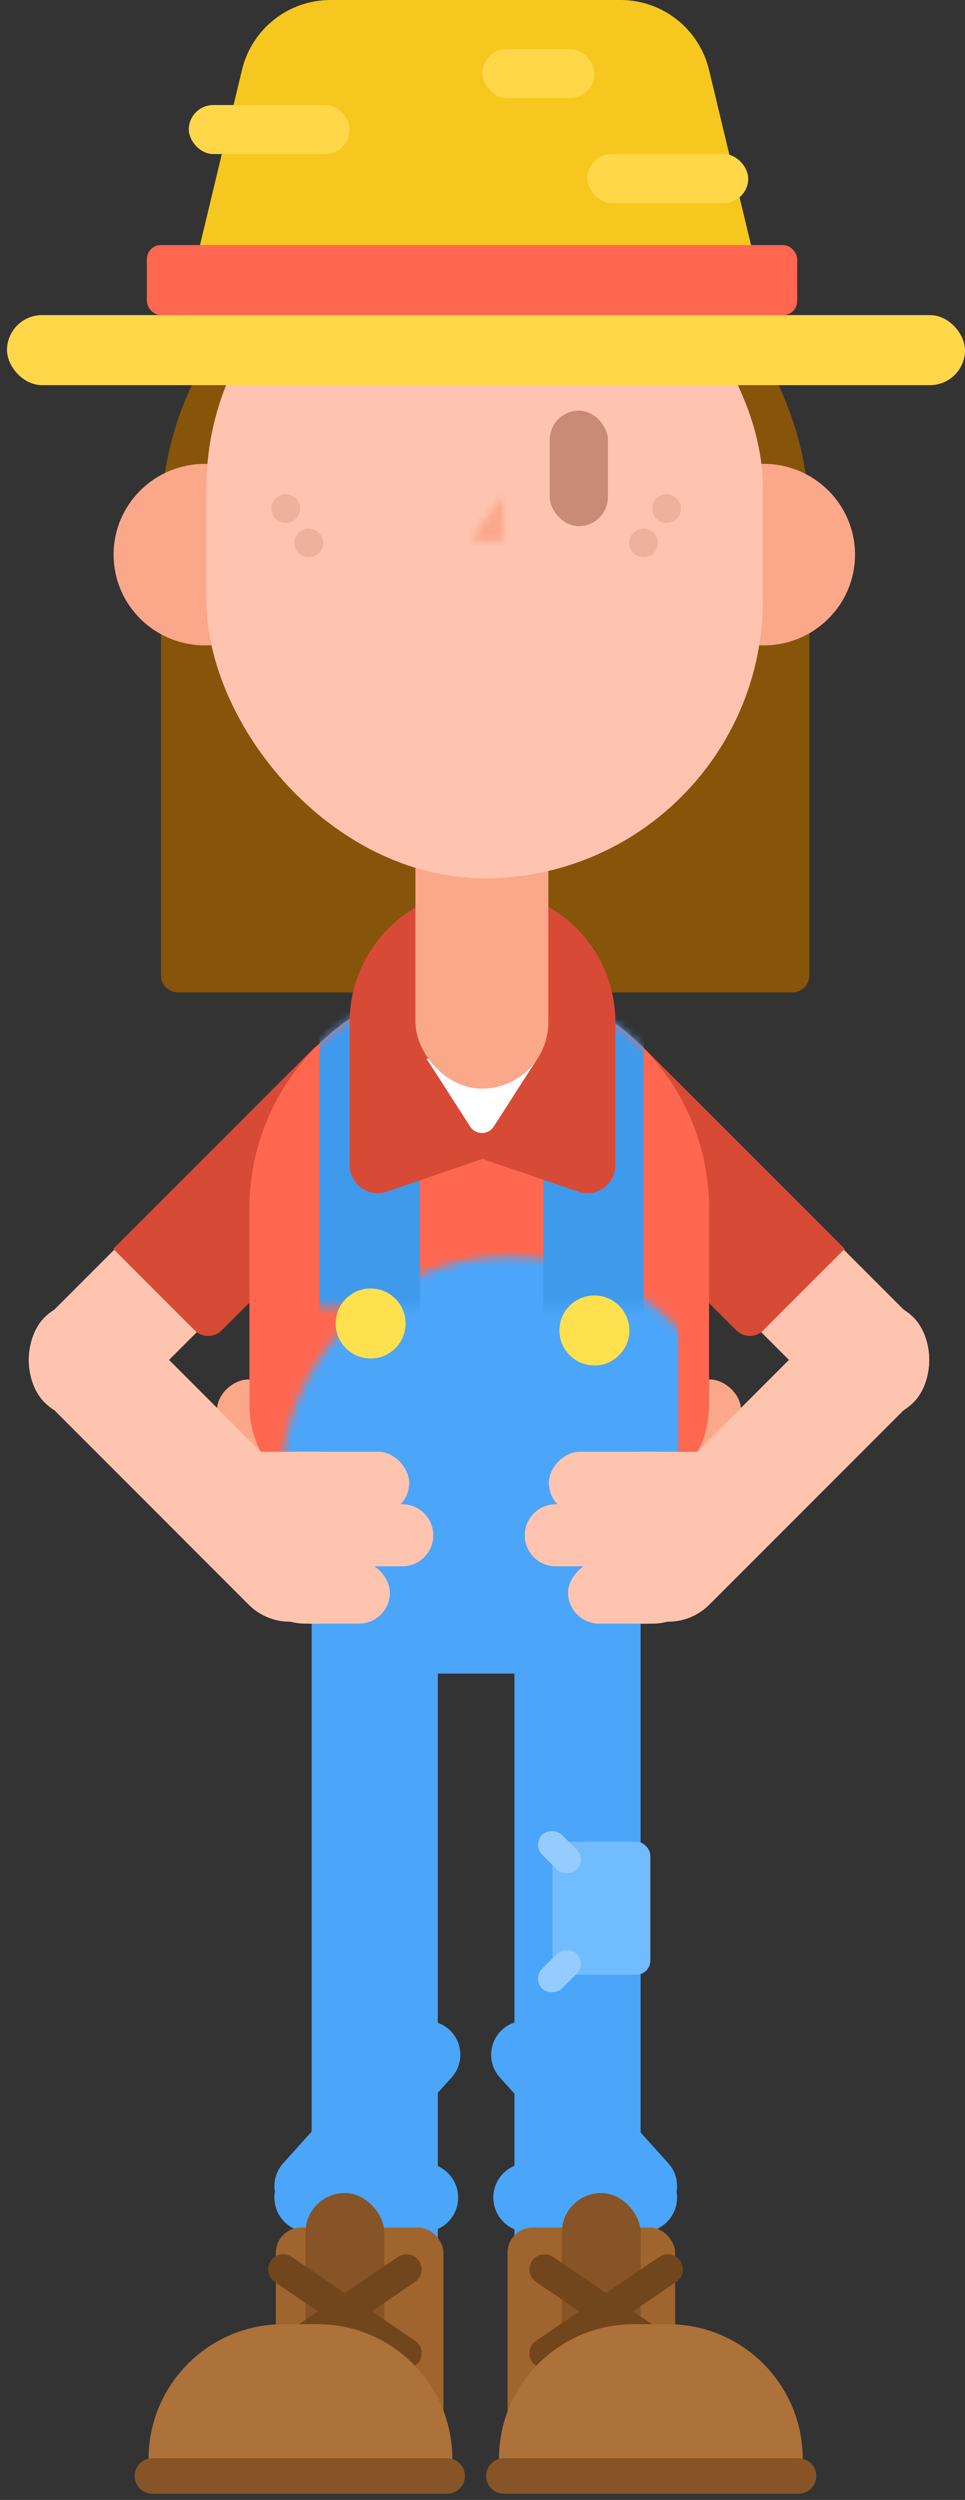 <?xml version="1.0" encoding="UTF-8" standalone="no"?>
<svg width="124px" height="321px" viewBox="0 0 124 321" version="1.1" xmlns="http://www.w3.org/2000/svg" xmlns:xlink="http://www.w3.org/1999/xlink">
    <rect x="0" y="0" width="124" height="321" fill="#333333" stroke="none"/>
    <!-- Generator: Sketch 47.1 (45422) - http://www.bohemiancoding.com/sketch -->
    <title>Group 14</title>
    <desc>Created with Sketch.</desc>
    <defs>
        <path d="M42.06,0.36 L42.06,0.36 L42.06,0.36 C65.066,0.36 83.717,19.011 83.717,42.017 L83.717,100.05 L83.717,100.05 C83.717,101.271 82.727,102.261 81.506,102.261 L2.614,102.261 L2.614,102.261 C1.393,102.261 0.403,101.271 0.403,100.05 L0.403,42.017 L0.403,42.017 C0.403,19.011 19.053,0.36 42.06,0.36 Z" id="path-1"></path>
        <path d="M29.692,0.363 L29.692,0.363 L29.692,0.363 C46,0.363 59.22,13.583 59.22,29.89 L59.22,55.097 L59.22,55.097 C59.22,62.361 53.331,68.25 46.066,68.25 L13.318,68.25 L13.318,68.25 C6.053,68.25 0.164,62.361 0.164,55.097 L0.164,29.89 L0.164,29.89 C0.164,13.583 13.384,0.363 29.692,0.363 Z" id="path-3"></path>
        <rect id="path-5" x="0" y="-1.13686838e-13" width="71.516" height="85.832" rx="35.758"></rect>
    </defs>
    <g id="Page-1" stroke="none" stroke-width="1" fill="none" fill-rule="evenodd">
        <g id="Shapes-Copy-245" transform="translate(-145, -188)">
            <g id="Group-14" transform="translate(145, 188)">
                <g id="Group" transform="translate(0, 25.176)">
                    <polygon id="Rectangle-9" fill="#4BA5F8" points="40.045 174.437 56.259 174.437 56.259 273.898 40.045 273.898"></polygon>
                    <path d="M48.134,252.575 L54.447,252.575 L54.447,252.575 C56.891,252.575 58.872,254.556 58.872,256.999 L58.872,256.999 C58.872,259.443 56.891,261.424 54.447,261.424 L39.682,261.424 C37.239,261.424 35.258,259.443 35.258,256.999 C35.258,256.737 35.281,256.48 35.324,256.23 C35.114,254.966 35.461,253.622 36.385,252.596 L36.385,252.596 L51.554,235.748 L51.554,235.748 C53.165,233.959 55.921,233.815 57.71,235.426 C59.499,237.037 59.643,239.793 58.032,241.581 L48.134,252.575 Z" id="Combined-Shape" fill="#4BA5F8"></path>
                    <path d="M75.989,252.575 L82.302,252.575 L82.302,252.575 C84.746,252.575 86.727,254.556 86.727,256.999 L86.727,256.999 C86.727,259.443 84.746,261.424 82.302,261.424 L67.537,261.424 C65.094,261.424 63.113,259.443 63.113,256.999 C63.113,256.737 63.136,256.48 63.18,256.23 C62.969,254.966 63.316,253.622 64.24,252.596 L64.24,252.596 L79.409,235.748 L79.409,235.748 C81.02,233.959 83.776,233.815 85.565,235.426 C87.354,237.037 87.498,239.793 85.887,241.581 L75.989,252.575 Z" id="Combined-Shape" fill="#4BA5F8" transform="translate(75.059, 247.861) scale(-1, 1) translate(-75.059, -247.861) "></path>
                    <polygon id="Rectangle-9" fill="#4BA5F8" points="66.103 174.437 82.317 174.437 82.317 273.898 66.103 273.898"></polygon>
                    <rect id="Rectangle-2" fill="#4BA5F8" x="42.232" y="166.345" width="37.739" height="23.378"></rect>
                    <g id="Rectangle-19" transform="translate(20.288, 0)">
                        <mask id="mask-2" fill="white">
                            <use xlink:href="#path-1"></use>
                        </mask>
                        <use id="Mask" fill="#86550A" xlink:href="#path-1"></use>
                    </g>
                    <rect id="Rectangle-3" fill="#FAA78A" transform="translate(31.858, 160.929) rotate(-90) translate(-31.858, -160.929) " x="22.888" y="156.944" width="17.939" height="7.97" rx="3.985"></rect>
                    <rect id="Rectangle-97" fill="#FFC4AF" transform="translate(27.003, 133.567) scale(-1, 1) rotate(-315) translate(-27.003, -133.567) " x="-3.132" y="126.073" width="60.27" height="14.988" rx="7.494"></rect>
                    <rect id="Rectangle-3" fill="#FAA78A" transform="translate(91.244, 160.929) scale(-1, 1) rotate(-90) translate(-91.244, -160.929) " x="82.274" y="156.944" width="17.939" height="7.97" rx="3.985"></rect>
                    <path d="M21.641,117.292 L57.748,117.292 L57.748,132.092 L57.748,132.092 C57.748,133.445 56.651,134.542 55.298,134.542 L14.29,134.542 L14.29,124.643 L14.29,124.643 C14.29,120.583 17.582,117.292 21.641,117.292 Z" id="Rectangle-97" fill="#D74B36" transform="translate(36.019, 125.917) scale(-1, 1) rotate(-315) translate(-36.019, -125.917) "></path>
                    <rect id="Rectangle-97" fill="#FFC4AF" transform="translate(24.12, 162.439) scale(-1, -1) rotate(-315) translate(-24.12, -162.439) " x="-1.938" y="154.946" width="52.115" height="14.988" rx="7.494"></rect>
                    <rect id="Rectangle-97" fill="#FFC4AF" transform="translate(96.099, 133.567) rotate(-315) translate(-96.099, -133.567) " x="65.964" y="126.073" width="60.27" height="14.988" rx="7.494"></rect>
                    <path d="M72.704,117.292 L108.811,117.292 L108.811,132.092 L108.811,132.092 C108.811,133.445 107.714,134.542 106.361,134.542 L65.353,134.542 L65.353,124.643 L65.353,124.643 C65.353,120.583 68.644,117.292 72.704,117.292 Z" id="Rectangle-97" fill="#D74B36" transform="translate(87.082, 125.917) rotate(-315) translate(-87.082, -125.917) "></path>
                    <ellipse id="Oval" fill="#FAA78A" cx="98.128" cy="46.04" rx="11.741" ry="11.656"></ellipse>
                    <g id="Rectangle" transform="translate(31.888, 100.135)">
                        <mask id="mask-4" fill="white">
                            <use xlink:href="#path-3"></use>
                        </mask>
                        <use id="Mask" fill="#FF6750" xlink:href="#path-3"></use>
                        <rect id="Rectangle-16" fill="#4BA5F8" mask="url(#mask-4)" x="4.054" y="35.638" width="51.217" height="35.395" rx="2.7"></rect>
                        <path d="M37.912,1.47 L50.833,1.47 L50.833,46.875 L50.833,46.875 C50.833,50.443 47.941,53.336 44.372,53.336 L44.372,53.336 L44.372,53.336 C40.804,53.336 37.912,50.443 37.912,46.875 L37.912,1.47 Z" id="Rectangle-12-Copy" fill="#409AEC" mask="url(#mask-4)"></path>
                        <path d="M9.158,1.47 L22.079,1.47 L22.079,46.875 L22.079,46.875 C22.079,50.443 19.187,53.336 15.619,53.336 L15.619,53.336 L15.619,53.336 C12.051,53.336 9.158,50.443 9.158,46.875 L9.158,1.47 Z" id="Rectangle-12-Copy" fill="#409AEC" mask="url(#mask-4)"></path>
                    </g>
                    <ellipse id="Oval" fill="#FAA78A" cx="26.336" cy="46.04" rx="11.741" ry="11.656"></ellipse>
                    <path d="M62,89.017 L62,89.017 L62,89.017 C71.429,89.017 79.072,96.66 79.072,106.089 L79.072,124.441 L79.072,124.441 C79.072,126.43 77.461,128.041 75.472,128.041 C75.076,128.041 74.682,127.976 74.306,127.847 L62,123.634 L49.694,127.847 L49.694,127.847 C47.812,128.491 45.766,127.489 45.122,125.607 C44.993,125.232 44.928,124.838 44.928,124.441 L44.928,106.089 L44.928,106.089 C44.928,96.66 52.571,89.017 62,89.017 Z" id="Rectangle-77" fill="#D74B36"></path>
                    <path d="M63.444,111.595 L69.048,120.311 L54.812,120.311 L60.416,111.595 L60.416,111.595 C60.953,110.759 62.067,110.517 62.903,111.054 C63.12,111.194 63.304,111.378 63.444,111.595 Z" id="Triangle-3" fill="#FFFFFF" transform="translate(61.93, 115.538) scale(1, -1) translate(-61.93, -115.538) "></path>
                    <rect id="Rectangle" fill="#FAA78A" x="53.383" y="57.755" width="17.078" height="56.857" rx="8.539"></rect>
                    <g id="Oval-2" transform="translate(26.517, 1.772)">
                        <mask id="mask-6" fill="white">
                            <use xlink:href="#path-5"></use>
                        </mask>
                        <use id="Mask" fill="#FFC4AF" xlink:href="#path-5"></use>
                        <rect id="Rectangle-4" fill="#C98B75" mask="url(#mask-6)" x="18.508" y="25.779" width="7.472" height="14.835" rx="3.736"></rect>
                        <rect id="Rectangle-5" fill="#FAA78A" mask="url(#mask-6)" x="29.182" y="24.72" width="11.741" height="20.133" rx="2.123"></rect>
                        <ellipse fill="#86550A" mask="url(#mask-6)" cx="81.58" cy="-7.418" rx="41.628" ry="41.326"></ellipse>
                        <ellipse fill="#86550A" mask="url(#mask-6)" cx="6.242" cy="-8.299" rx="41.628" ry="41.326"></ellipse>
                        <g id="Group-6" mask="url(#mask-6)">
                            <g transform="translate(17.84, 5.442)" id="Group-13">
                                <g transform="translate(-0, -0)">
                                    <rect id="Rectangle-18" fill="#B17315" x="6.674" y="0" width="5.933" height="8.099" rx="2.966"></rect>
                                    <rect id="Rectangle-18" fill="#B17315" x="0" y="1.473" width="5.933" height="5.89" rx="2.945"></rect>
                                </g>
                            </g>
                        </g>
                    </g>
                    <path d="M32.904,161.236 L40.949,161.236 L40.949,161.236 C43.881,161.236 46.257,163.612 46.257,166.544 L46.257,177.998 L46.257,177.998 C46.257,180.929 43.881,183.306 40.949,183.306 L39.212,183.306 L39.212,183.306 C35.321,183.306 32.167,180.152 32.167,176.261 L32.167,161.973 L32.167,161.973 C32.167,161.566 32.497,161.236 32.904,161.236 Z" id="Rectangle-6" fill="#FFC4AF"></path>
                    <rect id="Rectangle-3" fill="#FFC4AF" x="34.642" y="161.236" width="17.939" height="7.97" rx="3.985"></rect>
                    <rect id="Rectangle-97" fill="#FFC4AF" transform="translate(98.982, 162.439) scale(1, -1) rotate(-315) translate(-98.982, -162.439) " x="72.924" y="154.946" width="52.115" height="14.988" rx="7.494"></rect>
                    <path d="M77.581,161.236 L85.626,161.236 L85.626,161.236 C88.558,161.236 90.934,163.612 90.934,166.544 L90.934,177.998 L90.934,177.998 C90.934,180.929 88.558,183.306 85.626,183.306 L83.889,183.306 L83.889,183.306 C79.998,183.306 76.844,180.152 76.844,176.261 L76.844,161.973 L76.844,161.973 C76.844,161.566 77.174,161.236 77.581,161.236 Z" id="Rectangle-6" fill="#FFC4AF" transform="translate(83.889, 172.271) scale(-1, 1) translate(-83.889, -172.271) "></path>
                    <rect id="Rectangle-3" fill="#FFC4AF" transform="translate(79.49, 165.221) scale(-1, 1) translate(-79.49, -165.221) " x="70.52" y="161.236" width="17.939" height="7.97" rx="3.985"></rect>
                    <path d="M71.412,167.979 L81.382,167.979 L81.382,167.979 C83.583,167.979 85.367,169.763 85.367,171.964 L85.367,171.964 L85.367,171.964 C85.367,174.165 83.583,175.949 81.382,175.949 L71.412,175.949 L71.412,175.949 C69.212,175.949 67.427,174.165 67.427,171.964 L67.427,171.964 L67.427,171.964 C67.427,169.763 69.212,167.979 71.412,167.979 Z" id="Rectangle-3" fill="#FFC4AF" transform="translate(76.397, 171.964) scale(-1, 1) translate(-76.397, -171.964) "></path>
                    <rect id="Rectangle-3" fill="#FFC4AF" transform="translate(80.109, 179.321) scale(-1, 1) translate(-80.109, -179.321) " x="72.995" y="175.336" width="14.228" height="7.97" rx="3.985"></rect>
                    <path d="M41.72,167.979 L51.689,167.979 L51.689,167.979 C53.89,167.979 55.674,169.763 55.674,171.964 L55.674,171.964 L55.674,171.964 C55.674,174.165 53.89,175.949 51.689,175.949 L41.72,175.949 L41.72,175.949 C39.519,175.949 37.735,174.165 37.735,171.964 L37.735,171.964 L37.735,171.964 C37.735,169.763 39.519,167.979 41.72,167.979 Z" id="Rectangle-3" fill="#FFC4AF"></path>
                    <rect id="Rectangle-3" fill="#FFC4AF" x="35.879" y="175.336" width="14.228" height="7.97" rx="3.985"></rect>
                    <rect id="Rectangle-4" fill="#C98B75" x="70.642" y="27.551" width="7.472" height="14.835" rx="3.736"></rect>
                    <g id="Group-3" transform="translate(38.126, 42.578) scale(-1, 1) translate(-38.126, -42.578) translate(34.724, 38.287)" fill="#DFA18B" opacity="0.544">
                        <ellipse id="Oval-21" cx="4.82" cy="1.841" rx="1.854" ry="1.841"></ellipse>
                        <ellipse id="Oval-21" cx="1.854" cy="6.258" rx="1.854" ry="1.841"></ellipse>
                    </g>
                    <g id="Group-3" transform="translate(80.832, 38.287)" fill="#DFA18B" opacity="0.544">
                        <ellipse id="Oval-21" cx="4.82" cy="1.841" rx="1.854" ry="1.841"></ellipse>
                        <ellipse id="Oval-21" cx="1.854" cy="6.258" rx="1.854" ry="1.841"></ellipse>
                    </g>
                </g>
                <path d="M42.472,1.23897158e-15 L79.731,1.23897158e-15 L79.731,7.10542736e-15 C85.141,1.09170982e-14 89.846,3.71 91.108,8.971 L99.739,44.958 L22.464,44.958 L31.095,8.971 L31.095,8.971 C32.357,3.71 37.061,9.87569627e-15 42.472,8.8817842e-15 Z" id="Rectangle-17" fill="#F6C71E"></path>
                <rect id="Rectangle-20" fill="#FF6750" x="18.87" y="31.471" width="83.565" height="8.992" rx="1.8"></rect>
                <rect id="Rectangle-76" fill="#FFD749" x="0.899" y="40.462" width="123.101" height="8.992" rx="4.496"></rect>
                <rect id="Rectangle-21" fill="#FFD749" x="24.261" y="13.487" width="20.667" height="6.294" rx="3.147"></rect>
                <rect id="Rectangle-21-Copy" fill="#FFD749" x="75.478" y="19.782" width="20.667" height="6.294" rx="3.147"></rect>
                <rect id="Rectangle-21-Copy-2" fill="#FFD749" x="62" y="6.294" width="14.377" height="6.294" rx="3.147"></rect>
                <ellipse id="Oval-4" fill="#FFE04F" cx="47.623" cy="169.941" rx="4.493" ry="4.496"></ellipse>
                <ellipse id="Oval-4" fill="#FFE04F" cx="76.377" cy="170.84" rx="4.493" ry="4.496"></ellipse>
                <g id="Group-10" transform="translate(17.072, 281.437)">
                    <g id="Group-12">
                        <g id="Group-9">
                            <g id="Group-8">
                                <g id="Group-5">
                                    <rect id="Rectangle-14" fill="#A0642E" x="48.147" y="4.589" width="21.539" height="29.751" rx="3.24"></rect>
                                    <rect id="Rectangle-28" fill="#865426" x="55.115" y="0.158" width="10.136" height="24.054" rx="5.068"></rect>
                                    <rect id="Rectangle-14" fill="#A0642E" x="18.372" y="4.589" width="21.539" height="29.118" rx="3.24"></rect>
                                    <rect id="Rectangle-28" fill="#865426" x="22.173" y="0.158" width="10.136" height="24.054" rx="5.068"></rect>
                                    <path d="M52.898,9.97 L68.736,20.731" id="Line" stroke="#72461C" stroke-width="3.888" stroke-linecap="round" stroke-linejoin="round"></path>
                                    <path d="M52.898,9.97 L68.736,20.731" id="Line" stroke="#72461C" stroke-width="3.888" stroke-linecap="round" stroke-linejoin="round" transform="translate(60.817, 15.35) scale(-1, 1) translate(-60.817, -15.35) "></path>
                                    <path d="M19.322,9.97 L35.16,20.731" id="Line" stroke="#72461C" stroke-width="3.888" stroke-linecap="round" stroke-linejoin="round"></path>
                                    <path d="M19.322,9.97 L35.16,20.731" id="Line" stroke="#72461C" stroke-width="3.888" stroke-linecap="round" stroke-linejoin="round" transform="translate(27.241, 15.35) scale(-1, 1) translate(-27.241, -15.35) "></path>
                                    <path d="M64.341,17.004 L68.78,17.004 L68.78,17.004 C78.332,17.004 86.076,24.747 86.076,34.3 L86.076,34.3 L47.045,34.3 L47.045,34.3 L47.045,34.3 C47.045,24.747 54.789,17.004 64.341,17.004 Z" id="Rectangle-10" fill="#AD713A"></path>
                                    <path d="M19.316,17.004 L23.755,17.004 L23.755,17.004 C33.307,17.004 41.051,24.747 41.051,34.3 L41.051,34.3 L2.021,34.3 L2.021,34.3 L2.021,34.3 C2.021,24.747 9.764,17.004 19.316,17.004 Z" id="Rectangle-10" fill="#AD713A"></path>
                                    <path d="M2.515,34.21 L40.388,34.21 L40.388,34.21 C41.648,34.21 42.669,35.231 42.669,36.491 L42.669,36.491 L42.669,36.491 C42.669,37.751 41.648,38.772 40.388,38.772 L2.515,38.772 L2.515,38.772 C1.256,38.772 0.235,37.751 0.235,36.491 L0.235,36.491 L0.235,36.491 C0.235,35.231 1.256,34.21 2.515,34.21 Z" id="Rectangle-15" fill="#865426"></path>
                                    <path d="M47.67,34.21 L85.543,34.21 L85.543,34.21 C86.802,34.21 87.823,35.231 87.823,36.491 L87.823,36.491 L87.823,36.491 C87.823,37.751 86.802,38.772 85.543,38.772 L47.67,38.772 L47.67,38.772 C46.41,38.772 45.389,37.751 45.389,36.491 L45.389,36.491 L45.389,36.491 C45.389,35.231 46.41,34.21 47.67,34.21 Z" id="Rectangle-15" fill="#865426"></path>
                                </g>
                            </g>
                        </g>
                    </g>
                </g>
                <rect id="Rectangle-79" fill="#71BBFF" x="70.986" y="236.479" width="12.58" height="17.084" rx="1.8"></rect>
                <rect id="Rectangle-12" fill="#95CCFF" transform="translate(71.884, 237.828) rotate(-45) translate(-71.884, -237.828) " x="70.087" y="234.681" width="3.594" height="6.294" rx="1.797"></rect>
                <rect id="Rectangle-12" fill="#95CCFF" transform="translate(71.884, 253.113) scale(1, -1) rotate(-45) translate(-71.884, -253.113) " x="70.087" y="249.966" width="3.594" height="6.294" rx="1.797"></rect>
            </g>
        </g>
    </g>
</svg>